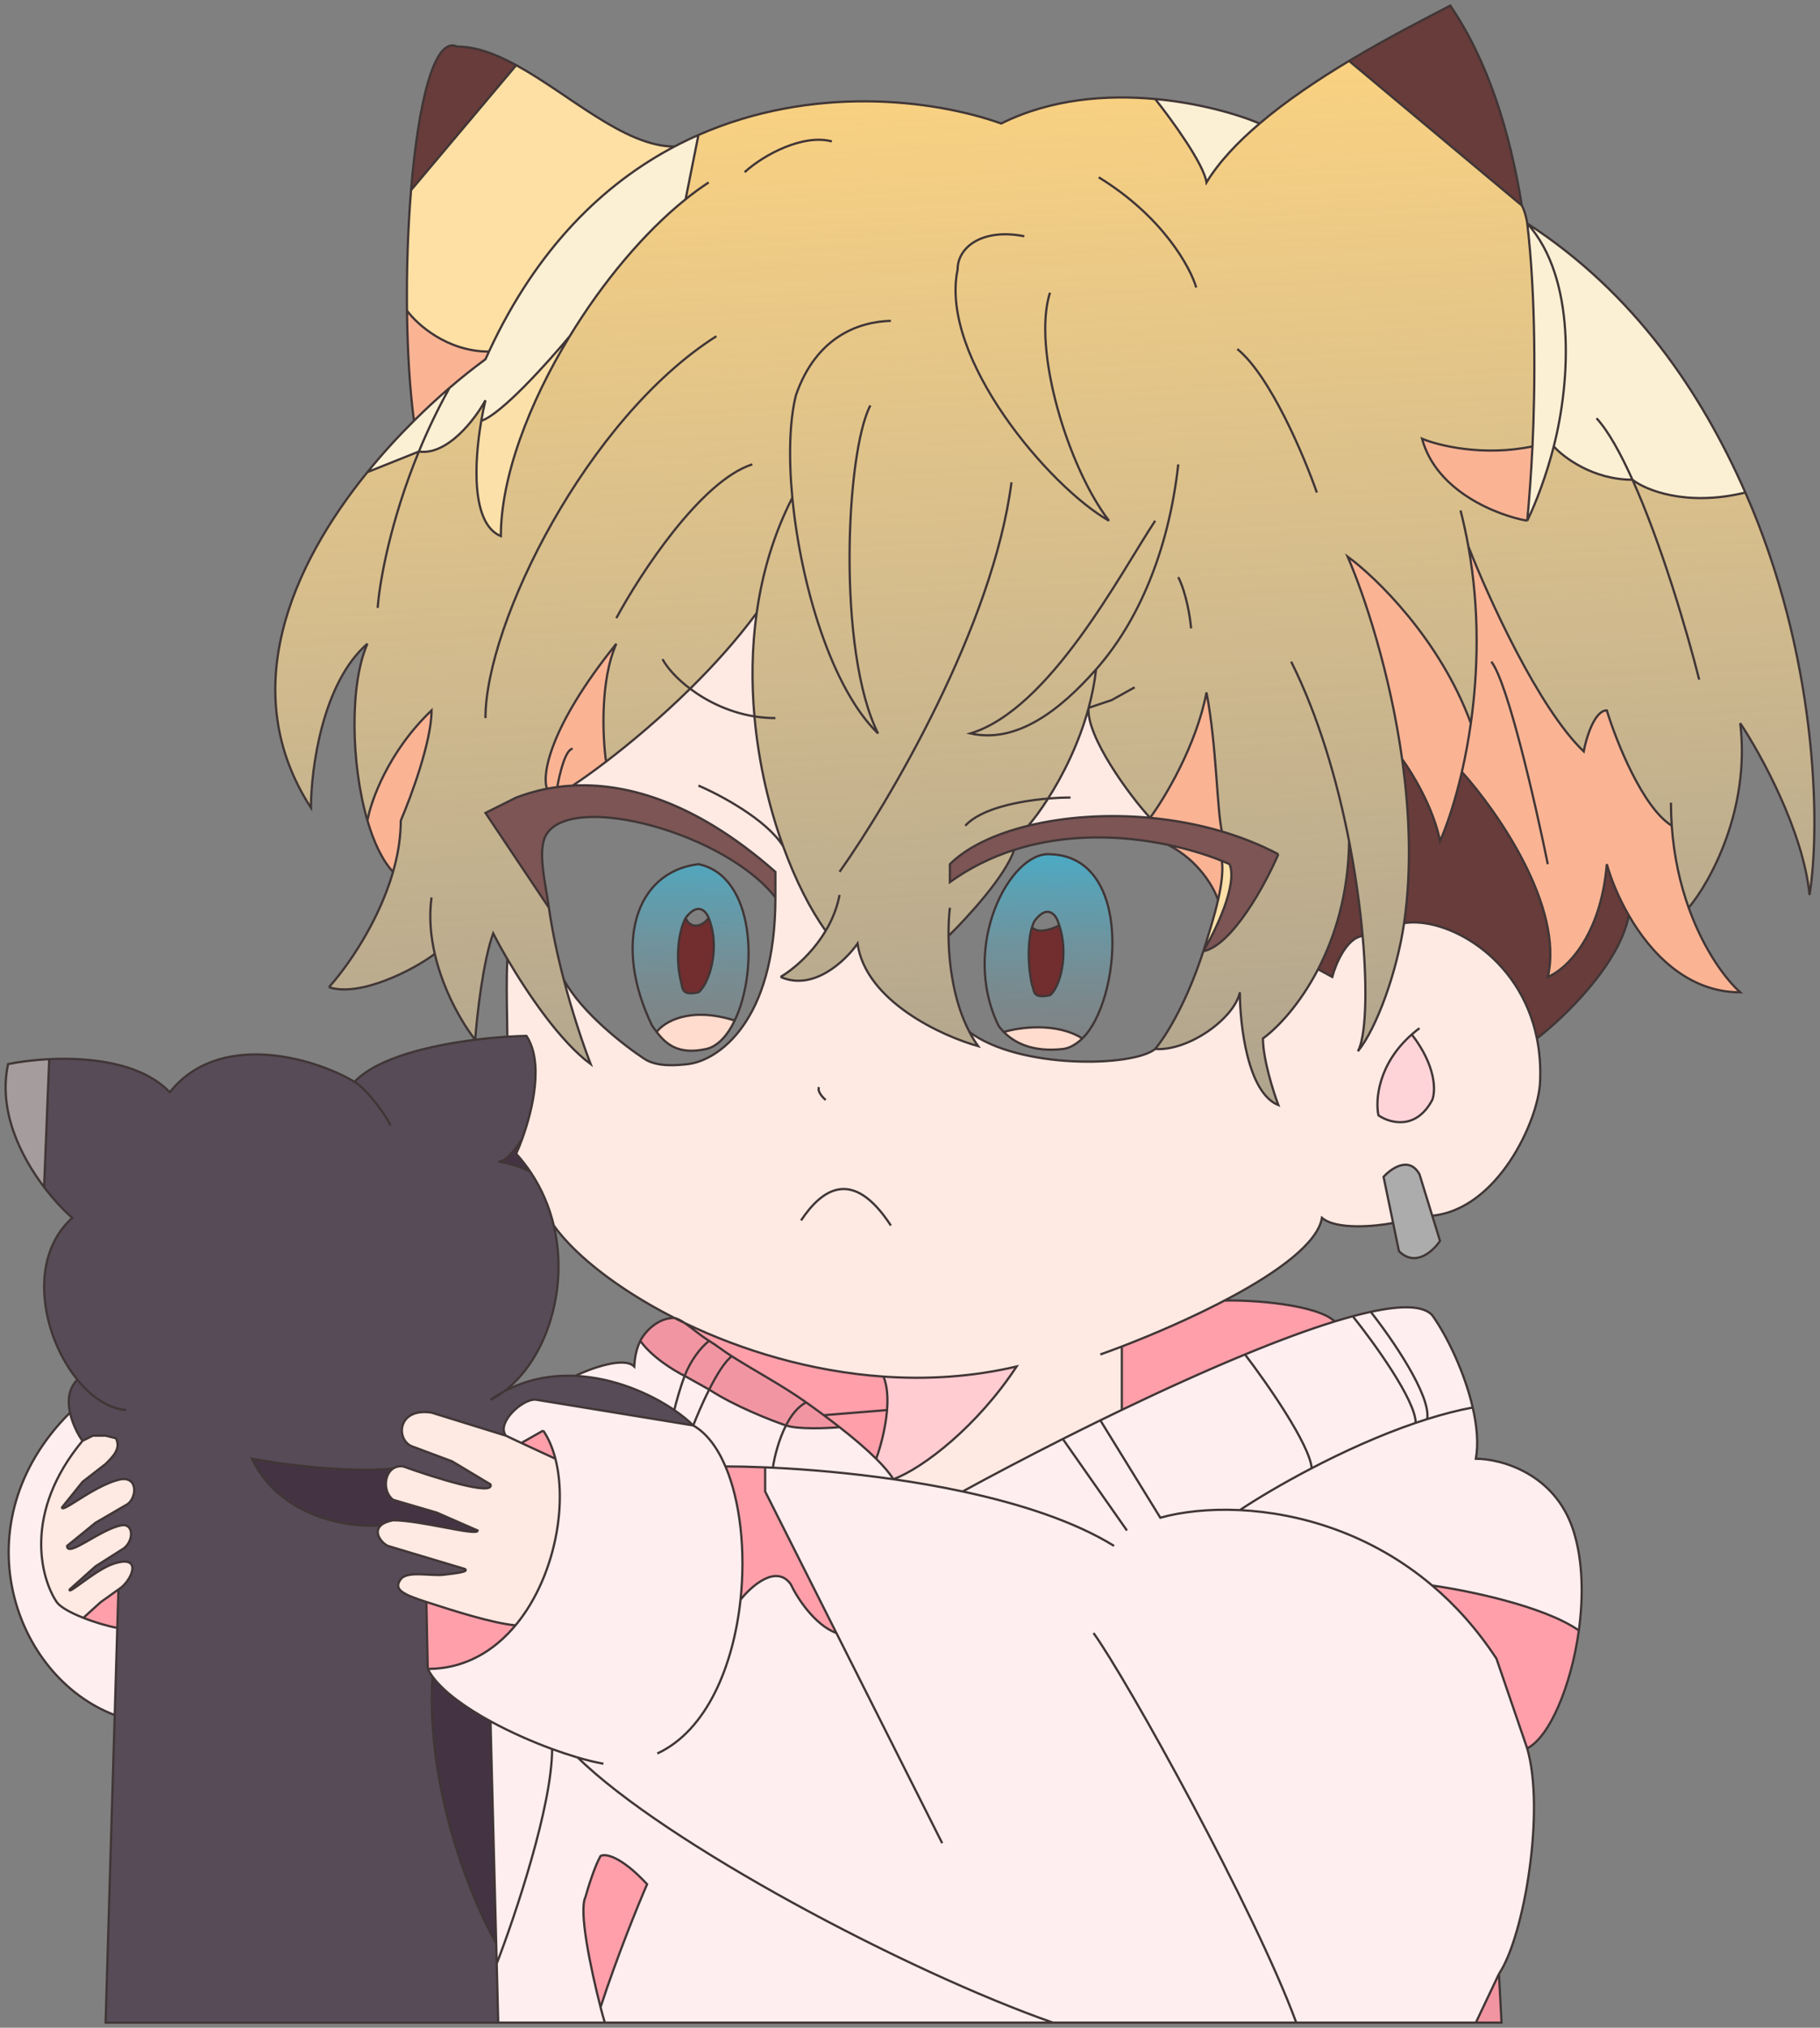<svg width="325" height="362" viewBox="0 0 325 362" fill="none" xmlns="http://www.w3.org/2000/svg">
<rect x="0" y="0" width="325" height="362" fill="#808080" stroke="none"/>
<path d="M85.3 273.237L77.981 270.034L70.179 267.747C68.413 266.336 68.553 263.293 70.179 262.183C61.758 262.973 49.877 261.341 44.989 260.426C50.121 271.041 62.477 272.779 68.013 272.322C68.434 271.941 69.125 271.617 70.179 271.407C72.61 271.407 76.213 272.088 79.292 272.67C82.598 273.295 85.3 273.806 85.3 273.237Z" fill="#443343"/>
<path d="M87.591 307.293C83.118 304.847 79.253 302.069 77.234 299.317C75.999 319.449 84.299 339.428 88.604 346.901L87.591 307.293Z" fill="#443343"/>
<path fill-rule="evenodd" clip-rule="evenodd" d="M30.314 194.997C39.02 184.016 55.885 188.709 63.306 193.133C67.378 188.831 76.842 186.623 84.854 185.623C86.901 185.368 88.852 185.192 90.595 185.08C91.856 184.999 93.007 184.951 94.007 184.932C97.075 189.528 95.22 197.866 93.28 203.233C92.404 204.683 90.361 207.489 89.061 207.363C90.175 207.533 92.728 208.111 94.692 209.181C96.731 212.193 98.1 215.457 98.89 218.79C101.652 230.441 97.349 242.93 89.966 248.433C89.165 248.866 88.373 249.354 87.591 249.902C88.413 249.492 89.206 249 89.966 248.433C94.117 246.19 98.496 245.44 102.713 245.632C109.625 245.946 116.098 248.791 120.406 251.733C121.77 252.664 122.916 253.604 123.791 254.478L95.839 249.902C93.548 249.445 88.508 254.02 90.341 256.308L77.052 252.19C71.095 251.275 70.637 256.766 73.386 258.138L80.73 260.883L87.591 265.001C88.325 267.197 77.51 263.781 72.012 261.798C71.277 261.694 70.662 261.853 70.179 262.183C61.758 262.973 49.877 261.341 44.989 260.426C50.121 271.041 62.477 272.779 68.013 272.322C66.603 273.596 68.204 275.513 69.263 275.982L83.009 280.1C83.744 280.589 81.859 280.817 79.246 281.133C76.971 281.408 72.738 280.37 71.566 281.93C70.191 283.76 71.875 284.612 76.136 285.99L76.383 297.944C76.612 298.4 76.897 298.858 77.234 299.317C75.999 319.449 84.299 339.428 88.604 346.901L88.697 350.561L88.966 361.085H18.858L20.485 306.18L20.946 290.624L21.149 283.76C23.453 282.388 25.744 277.355 20.233 279.185C17.015 280.254 12.077 284.859 12.443 283.76L17.038 279.643L22.078 276.44C23.923 275.067 23.911 271.864 21.608 272.322C17.827 273.073 11.985 278.178 11.985 275.982L17.038 271.864L22.536 268.662C24.369 267.747 24.828 263.629 21.608 264.086C18.985 264.61 15.912 266.543 13.764 267.894C12.158 268.904 11.069 269.589 11.069 269.119L14.747 264.544L18.871 261.341C20.245 259.968 21.62 258.596 20.703 256.766L18.871 256.308H16.579L14.734 257.223C14.035 256.292 12.957 254.325 12.5 252.19C12.058 250.127 12.196 247.909 13.818 246.32C7.561 238.639 4.785 224.737 12.901 217.417C11.459 216.156 9.646 214.269 7.873 211.932L8.79 189.086C16.087 188.732 25.316 189.744 30.314 194.997Z" fill="#574B57"/>
<path d="M94.692 209.181C93.944 208.077 93.106 207.006 92.174 205.978C92.522 205.209 92.902 204.277 93.28 203.233C92.404 204.683 90.361 207.489 89.061 207.363C90.175 207.533 92.728 208.111 94.692 209.181Z" fill="#443343"/>
<path d="M8.79 189.086C5.917 189.226 3.344 189.577 1.446 189.965C-0.363 198.22 3.641 206.354 7.873 211.932L8.79 189.086Z" fill="#A49C9D"/>
<path d="M280.96 273.237C277.661 262.988 267.978 260.426 263.548 260.426C264.027 257.74 263.738 254.546 262.985 251.275C260.335 251.77 257.602 252.482 254.854 253.347C254.17 253.562 253.485 253.787 252.799 254.02C246.297 256.235 239.807 259.215 234.234 262.117C228.811 264.941 224.256 267.692 221.404 269.593C231.98 270.105 244.732 273.721 255.758 283.06C261.872 283.904 275.667 286.689 281.937 291.081C282.779 284.935 282.65 278.484 280.96 273.237Z" fill="#FFEEF0"/>
<path d="M222.321 241.808C226.139 246.794 233.868 257.836 234.234 262.117C239.807 259.215 246.297 256.235 252.799 254.02C252.799 249.994 245.31 239.65 241.566 234.982C240.535 235.259 239.464 235.57 238.358 235.91C233.556 237.387 228.09 239.429 222.321 241.808Z" fill="#FFEEF0"/>
<path d="M196.488 253.563L207.199 270.949C210.976 269.902 215.895 269.326 221.404 269.593C224.256 267.692 228.811 264.941 234.234 262.117C233.868 257.836 226.139 246.794 222.321 241.808C215.221 244.736 207.664 248.175 200.326 251.701C199.039 252.32 197.758 252.941 196.488 253.563Z" fill="#FFEEF0"/>
<path d="M262.985 251.275C261.557 245.073 258.458 238.598 255.758 234.804C254.163 233.043 250.215 233.021 244.773 234.198C248.435 238.823 255.578 249.127 254.854 253.347C257.602 252.482 260.335 251.77 262.985 251.275Z" fill="#FFEEF0"/>
<path d="M241.566 234.982C245.31 239.65 252.799 249.994 252.799 254.02C253.485 253.787 254.17 253.562 254.854 253.347C255.578 249.127 248.435 238.823 244.773 234.198C243.755 234.419 242.684 234.681 241.566 234.982Z" fill="#FFEEF0"/>
<path d="M222.321 241.808C228.09 239.429 233.556 237.387 238.358 235.91C235.059 232.829 223.39 232.036 218.655 232.188C212.497 235.414 205.761 238.3 200.326 240.387V251.701C207.664 248.175 215.221 244.736 222.321 241.808Z" fill="#FF9FAA"/>
<path d="M104.546 338.665C103.315 341.122 105.439 351.264 107.238 358.34C110.226 349.189 114.028 339.885 115.555 336.378C110.79 331.253 108.024 330.887 107.238 331.345C106.194 333.175 105.008 336.988 104.546 338.665Z" fill="#FF9FAA"/>
<path d="M136.633 261.959C133.98 261.848 131.59 261.798 129.549 261.798C132.201 268.018 133.165 276.891 132.235 285.591C134.159 283.15 138.649 279.185 141.215 282.845C142.285 285.133 145.41 290.075 149.359 291.539L136.633 266.266V261.959Z" fill="#FF9FAA"/>
<path d="M143.965 250.366C139.75 247.368 134.933 244.822 130.676 242.124C129.402 243.09 127.94 245.497 126.64 248.072C131.116 251.001 137.648 253.563 140.354 254.478C141.272 252.677 142.465 251.113 143.965 250.366Z" fill="#F295A2"/>
<path d="M123.791 254.478C126.183 255.843 128.113 258.432 129.549 261.798C131.59 261.798 133.98 261.848 136.633 261.959C136.872 261.969 137.114 261.98 137.357 261.991C137.573 262.001 137.789 262.011 138.008 262.022C138.279 260.175 139.029 257.079 140.354 254.478C137.648 253.563 131.116 251.001 126.64 248.072C125.476 250.379 124.442 252.82 123.791 254.478Z" fill="#FFEEF0"/>
<path d="M138.008 262.022C144.233 262.324 151.741 262.958 159.532 264.078C158.859 262.992 157.805 261.76 156.461 260.426C154.709 258.688 152.464 256.776 149.922 254.79C147.631 254.991 142.51 255.21 140.354 254.478C139.029 257.079 138.279 260.175 138.008 262.022Z" fill="#FFEEF0"/>
<path d="M126.64 239.379C124.936 238.332 123.552 237.066 122.278 236.201C121.635 235.765 121.021 235.43 120.406 235.277C117.53 235.277 115.219 237.637 114.34 239.379C116.412 242.307 120.485 244.768 122.262 245.632C123.241 243.051 125.07 240.554 126.64 239.379Z" fill="#F295A2"/>
<path d="M113.252 243.954C111.419 242.124 105.462 244.31 102.713 245.632C109.625 245.946 116.098 248.791 120.406 251.733C120.79 250.174 121.412 247.871 122.262 245.632C120.485 244.768 116.412 242.307 114.34 239.379C113.539 240.968 113.325 242.791 113.252 243.954Z" fill="#FFEEF0"/>
<path d="M130.676 242.124C129.166 241.167 128.05 240.245 126.64 239.379C125.07 240.554 123.241 243.051 122.262 245.632L126.64 248.072C127.94 245.497 129.402 243.09 130.676 242.124Z" fill="#F295A2"/>
<path d="M120.406 251.733C121.77 252.664 122.916 253.604 123.791 254.478C124.442 252.82 125.476 250.379 126.64 248.072L122.262 245.632C121.412 247.871 120.79 250.174 120.406 251.733Z" fill="#FFEEF0"/>
<path d="M147.106 252.648C146.087 251.891 145.037 251.129 143.965 250.366C142.465 251.113 141.272 252.677 140.354 254.478C142.51 255.21 147.631 254.991 149.922 254.79C149.018 254.084 148.076 253.368 147.106 252.648Z" fill="#F295A2"/>
<path d="M156.461 260.426C157.167 258.509 158.133 255.072 158.401 251.733L147.106 252.648C148.076 253.368 149.018 254.084 149.922 254.79C152.464 256.776 154.709 258.688 156.461 260.426Z" fill="#FF9FAA"/>
<path d="M76.383 297.944C82.928 297.944 88.18 294.81 92.051 290.166C87.857 289.761 81.107 287.598 76.136 285.99L76.383 297.944Z" fill="#FF9FAA"/>
<path d="M98.589 312.245C94.946 310.91 91.084 309.203 87.591 307.293L88.604 346.901L88.697 350.561C91.994 342.021 98.589 322.4 98.589 312.245Z" fill="#FFEEF0"/>
<path d="M188 361.085C161.881 351.934 118.75 329.057 103.171 313.761C103.104 313.742 103.037 313.722 102.969 313.702C102.95 313.696 102.93 313.69 102.911 313.684C101.534 313.275 100.08 312.791 98.589 312.245C98.589 322.4 91.994 342.021 88.697 350.561L88.966 361.085H108C107.705 360.029 107.583 359.698 107.238 358.34C105.439 351.264 103.315 341.122 104.546 338.665C105.008 336.988 106.194 333.175 107.238 331.345C108.024 330.887 110.79 331.253 115.555 336.378C114.028 339.885 110.226 349.189 107.238 358.34C107.583 359.698 107.705 360.029 108 361.085H188Z" fill="#FFEEF0"/>
<path d="M267.672 352.392L263.548 361.085H268.13L267.672 352.392Z" fill="#F295A2"/>
<path d="M130.676 242.124C134.933 244.822 139.75 247.368 143.965 250.366C145.037 251.129 146.087 251.891 147.106 252.648L158.401 251.733C158.576 249.548 158.454 247.406 157.765 245.757C144.721 244.846 132.405 241.066 122.278 236.201C123.552 237.066 124.936 238.332 126.64 239.379C128.05 240.245 129.166 241.167 130.676 242.124Z" fill="#FF9FAA"/>
<path d="M267.226 296.114L272.712 312.128C276.675 310.15 280.576 301.013 281.937 291.081C275.667 286.689 261.872 283.904 255.758 283.06C259.892 286.561 263.783 290.867 267.226 296.114Z" fill="#FF9FAA"/>
<path d="M252.105 184.674C246.072 189.984 245.578 196.41 246.148 199.115C248.134 200.488 252.836 201.861 255.758 196.37C256.373 194.845 256.504 190.371 252.105 184.674Z" fill="#F295A2"/>
<path d="M249.814 223.365C252.746 226.293 255.923 223.365 257.145 221.535L255.758 217.034L253.48 209.639C251.647 206.344 248.439 208.571 247.064 210.096L248.771 218.332L249.814 223.365Z" fill="#ACACAC"/>
<path d="M214.869 169.833C220.097 168.735 225.986 157.822 228.277 152.502C221.297 148.812 213.274 146.738 205.366 146.002C197.648 145.283 190.04 145.84 183.622 147.413C177.624 148.883 172.664 151.242 169.625 154.276V157.479C173.286 154.855 177.158 152.998 181.081 151.741C190.747 148.642 200.717 149.18 208.574 150.824C211.962 151.533 214.958 152.448 217.366 153.366C217.651 153.474 217.928 153.583 218.197 153.691C218.684 153.888 219.142 154.084 219.571 154.276C221.038 157.937 217.047 166.172 214.869 169.833Z" fill="#7C5554"/>
<path d="M138.466 160.224V155.649C123.345 142.327 110.782 139.796 102.267 140.247C101.297 140.298 100.38 140.388 99.517 140.505C98.876 140.593 98.265 140.695 97.684 140.807C95.308 141.268 93.454 141.901 92.186 142.38L86.687 145.125L98.019 162.055C97.333 157.223 95.852 151.451 97.684 148.786C102.725 141.456 129.558 148.786 138.466 160.224Z" fill="#7C5554"/>
<path d="M92.186 11.639C88.59 9.676 85.053 8.321 81.647 8.321C77.526 6.368 74.673 18.473 73.403 33.943L92.186 11.639Z" fill="#673C3A"/>
<path d="M271.756 36.688C269.652 23.661 265.769 10.964 258.978 1C254.835 3.164 248.036 6.598 240.907 10.877L271.756 36.688Z" fill="#673C3A"/>
<path d="M272.725 92.966C273.059 89.296 273.411 84.783 273.655 79.697C264.852 81.527 256.842 79.545 253.938 78.325C256.504 87.841 267.532 92.051 272.725 92.966Z" fill="#FAB494"/>
<path d="M276.391 174.408C279.445 173.188 285.83 167.453 286.93 154.276C287.631 156.776 288.935 160.095 290.863 163.427C294.818 170.262 301.393 177.153 310.757 177.153C308.282 174.956 304.32 169.791 301.548 162.055C300.059 157.896 298.913 152.995 298.527 147.413C293.281 144.119 288.61 132.314 286.93 126.824C284.73 126.824 283.264 131.704 282.806 134.144C274.741 126.458 265.713 106.54 262.207 97.541C264.263 108.995 263.942 119.957 262.652 129.112C262.211 132.237 261.657 135.152 261.047 137.805C267.383 144.82 279.323 161.963 276.391 174.408Z" fill="#FAB494"/>
<path d="M240.649 99.371C243.674 106.356 248.22 120.082 250.377 135.517C252.171 137.957 256.036 144.302 257.145 150.158C258.374 147.375 259.825 143.117 261.047 137.805C261.657 135.152 262.211 132.237 262.652 129.112C257.137 114.104 245.686 103.032 240.649 99.371Z" fill="#FAB494"/>
<path d="M218.197 148.438C217.28 144.32 217.28 133.229 215.447 123.621C213.614 133.138 207.963 142.507 205.366 146.002C209.671 146.402 214.01 147.2 218.197 148.438Z" fill="#FAB494"/>
<path d="M215.447 32.57C217.654 28.929 221.009 25.386 224.936 22.047C220.964 20.379 214.15 18.395 206.283 17.676C209.145 21.268 214.985 29.276 215.447 32.57Z" fill="#FCF0D4"/>
<path d="M73.921 75.122C76.06 72.997 78.198 71.03 80.272 69.247C82.513 67.32 84.679 65.608 86.687 64.141C86.894 63.679 87.103 63.221 87.313 62.768C79.847 62.768 74.444 57.888 72.675 55.447C72.757 62.551 73.163 69.4 73.921 75.122Z" fill="#FAB494"/>
<path d="M86.687 64.141C84.679 65.608 82.513 67.32 80.272 69.247C78.138 73.069 76.327 76.902 74.798 80.612C79.911 81.344 84.854 74.817 86.687 71.461C86.432 72.528 86.174 73.771 85.941 75.122C89.471 74.024 97.941 64.598 101.736 60.023C107.62 50.375 114.994 41.538 122.428 35.573L124.72 24.098C123.284 24.729 121.853 25.416 120.432 26.165C107.816 32.808 95.931 44.22 87.313 62.768C87.103 63.221 86.894 63.679 86.687 64.141Z" fill="#FCF0D4"/>
<path d="M80.272 69.247C78.198 71.03 76.06 72.997 73.921 75.122C71.102 77.921 68.283 80.996 65.609 84.29L74.798 80.612C76.327 76.902 78.138 73.069 80.272 69.247Z" fill="#FCF0D4"/>
<path d="M99.517 140.505C100.38 140.388 101.297 140.298 102.267 140.247C103.808 139.233 105.856 137.784 108.224 135.976C107.613 131.705 107.124 121.516 110.056 114.928C97.96 129.935 96.768 138.434 97.684 140.807C98.265 140.695 98.876 140.593 99.517 140.505Z" fill="#FAB494"/>
<path d="M70.186 155.649C70.286 155.301 70.382 154.951 70.472 154.599C71.157 151.949 71.566 149.22 71.566 146.498C73.399 142.228 77.065 132.314 77.065 126.824C69.367 134.145 66.223 142.991 65.614 146.498C66.749 150.366 68.285 153.626 70.186 155.649Z" fill="#FAB494"/>
<path fill-rule="evenodd" clip-rule="evenodd" d="M187.496 152.502C180.413 151.961 171.366 168.882 178.331 183.158C178.594 183.515 178.898 183.879 179.248 184.236C181.997 183.4 188.652 182.461 193.275 185.389C200.057 178.869 202.617 152.904 187.496 152.502ZM188.87 164.398C188.412 163.178 186.946 161.47 184.746 164.398C184.572 164.725 184.419 165.108 184.288 165.536C183.503 168.105 183.503 172.307 184.288 175.837C184.746 176.752 184.197 178.399 187.496 177.667C189.241 176.36 190.903 170.492 189.16 165.195C189.072 164.928 188.976 164.662 188.87 164.398Z" fill="url(#paint0_linear_1_295)"/>
<path fill-rule="evenodd" clip-rule="evenodd" d="M124.72 154.276C113.264 155.649 109.507 168.882 116.472 183.158C116.726 183.503 116.987 183.869 117.267 184.236C118.529 182.485 123.083 179.624 131.198 182.186C135.403 173.407 134.873 156.374 124.72 154.276ZM122.428 163.885C124.628 160.956 126.094 162.665 126.552 163.885C128.752 169.375 126.552 175.781 124.72 177.153C121.42 177.885 121.97 176.238 121.512 174.866C120.596 170.748 121.207 166.172 122.428 163.885Z" fill="url(#paint1_linear_1_295)"/>
<path d="M124.72 177.153C126.552 175.781 128.752 169.375 126.552 163.885C125.178 165.715 123.162 165.715 122.428 163.885C121.207 166.172 120.596 170.748 121.512 174.866C121.97 176.238 121.42 177.885 124.72 177.153Z" fill="#722D2F"/>
<path d="M184.288 175.837C184.746 176.752 184.197 178.399 187.496 177.667C189.241 176.36 190.903 170.492 189.16 165.195C187.995 165.826 185.388 166.777 184.288 165.536C183.503 168.105 183.503 172.307 184.288 175.837Z" fill="#722D2F"/>
<path d="M126.094 187.275C128.151 186.821 129.9 184.897 131.198 182.186C123.083 179.624 118.529 182.485 117.267 184.236C118.843 186.295 121.038 188.393 126.094 187.275Z" fill="#FFDCCD"/>
<path d="M189.787 187.275C190.959 187.145 192.151 186.47 193.275 185.389C188.652 182.461 181.997 183.4 179.248 184.236C181.137 186.161 184.375 187.876 189.787 187.275Z" fill="#FFDCCD"/>
<path fill-rule="evenodd" clip-rule="evenodd" d="M246.148 199.115C245.578 196.41 246.072 189.984 252.105 184.674C256.504 190.371 256.373 194.845 255.758 196.37C252.836 201.861 248.134 200.488 246.148 199.115Z" fill="#FFD4D9"/>
<path d="M194.401 126.366C192.65 132.829 189.738 138.514 187.155 142.564C185.821 144.655 184.575 146.311 183.622 147.413C190.04 145.84 197.648 145.283 205.366 146.002C201.711 142.049 193.911 131.399 194.401 126.366Z" fill="#FEEAE3"/>
<path d="M217.366 153.366C214.958 152.448 211.962 151.533 208.574 150.824C214.073 153.586 216.821 158.547 217.508 160.682C218.118 158.005 218.441 155.564 218.197 153.691C217.928 153.583 217.651 153.474 217.366 153.366Z" fill="#FAB494"/>
<path d="M250.377 135.517C251.705 145.022 252.127 155.174 250.73 164.8C258.096 163.618 271.464 170.578 274.45 185.389C279.221 181.729 289.183 172.212 290.863 163.427C288.935 160.095 287.631 156.776 286.93 154.276C285.83 167.453 279.445 173.188 276.391 174.408C279.323 161.963 267.383 144.82 261.047 137.805C259.825 143.117 258.374 147.375 257.145 150.158C256.036 144.302 252.171 137.957 250.377 135.517Z" fill="#673C3A"/>
<path d="M243.327 167.087C242.867 161.908 242.075 156.13 240.907 150.158C240.807 159.513 238.4 167.186 235.369 173.035L237.9 174.408C238.511 172.12 240.452 167.453 243.327 167.087Z" fill="#673C3A"/>
<path d="M156.461 260.426C157.805 261.76 158.859 262.992 159.532 264.078C164.882 262.098 174.574 254.569 181.539 243.954C173.561 245.824 165.534 246.299 157.765 245.757C158.454 247.406 158.576 249.548 158.401 251.733C158.133 255.072 157.167 258.509 156.461 260.426Z" fill="#FFCCD2"/>
<path fill-rule="evenodd" clip-rule="evenodd" d="M123.791 254.478L95.839 249.902C93.548 249.445 88.508 254.02 90.341 256.308L93.102 257.608L97.003 255.393C101.872 262.542 100.655 277.376 94.023 287.497C93.412 288.43 92.754 289.323 92.051 290.166C88.18 294.81 82.928 297.944 76.383 297.944C76.612 298.4 76.897 298.858 77.234 299.317C79.253 302.069 83.118 304.847 87.591 307.293C91.084 309.203 94.946 310.91 98.589 312.245C100.08 312.791 101.534 313.275 102.911 313.684L102.969 313.702C103.037 313.722 103.104 313.742 103.171 313.761C118.75 329.057 161.881 351.934 188 361.085H231.473H263.548L267.672 352.392C272.254 345.529 275.92 323.109 272.712 312.128L267.226 296.114C263.783 290.867 259.892 286.561 255.758 283.06C244.732 273.721 231.98 270.105 221.404 269.593C215.895 269.326 210.976 269.902 207.199 270.949L196.488 253.563C194.214 254.676 191.974 255.79 189.787 256.892C183.126 260.251 176.968 263.499 171.904 266.266C167.799 265.388 163.626 264.666 159.532 264.078C151.741 262.958 144.233 262.324 138.008 262.022C137.789 262.011 137.573 262.001 137.357 261.991C137.114 261.98 136.872 261.969 136.633 261.959V266.266L149.359 291.539C145.41 290.075 142.285 285.133 141.215 282.845C138.649 279.185 134.159 283.15 132.235 285.591C133.165 276.891 132.201 268.018 129.549 261.798C128.113 258.432 126.183 255.843 123.791 254.478Z" fill="#FFEEF0"/>
<path d="M18.871 261.341C20.245 259.968 21.62 258.596 20.703 256.766L18.871 256.308H16.579L14.734 257.223C4.104 270.034 7.25 281.778 10.152 286.048C10.839 286.963 12.698 287.955 14.805 288.793C14.833 288.805 14.861 288.816 14.889 288.827L17.954 286.048L21.149 283.76C23.453 282.388 25.744 277.355 20.233 279.185C17.015 280.254 12.077 284.859 12.443 283.76L17.038 279.643L22.078 276.44C23.923 275.067 23.911 271.864 21.608 272.322C17.827 273.073 11.985 278.178 11.985 275.982L17.038 271.864L22.536 268.662C24.369 267.747 24.828 263.629 21.608 264.086C18.985 264.61 15.912 266.543 13.764 267.894C12.158 268.904 11.069 269.589 11.069 269.119L14.747 264.544L18.871 261.341Z" fill="#FFE9E3"/>
<path d="M10.152 286.048C7.25 281.778 4.104 270.034 14.734 257.223C14.035 256.292 12.957 254.325 12.5 252.19C-7.26 271.864 2.362 299.317 20.485 306.18L20.946 290.624C19.288 290.323 16.974 289.651 14.889 288.827C14.861 288.816 14.833 288.805 14.805 288.793C12.698 287.955 10.839 286.963 10.152 286.048Z" fill="#FFEEF0"/>
<path d="M21.149 283.76L17.954 286.048L14.889 288.827C16.974 289.651 19.288 290.323 20.946 290.624L21.149 283.76Z" fill="#FF9FAA"/>
<path fill-rule="evenodd" clip-rule="evenodd" d="M77.052 252.19L90.341 256.308L93.102 257.608L99.179 260.426C101.181 268.211 99.347 279.373 94.023 287.497C93.412 288.43 92.754 289.323 92.051 290.166C87.857 289.761 81.107 287.598 76.136 285.99C71.875 284.612 70.191 283.76 71.566 281.93C72.738 280.37 76.971 281.408 79.246 281.133C81.859 280.817 83.744 280.589 83.009 280.1L69.263 275.982C68.204 275.513 66.603 273.596 68.013 272.322C68.434 271.941 69.125 271.617 70.179 271.407C72.61 271.407 76.213 272.088 79.292 272.67C82.598 273.295 85.3 273.806 85.3 273.237L77.981 270.034L70.179 267.747C68.413 266.336 68.553 263.293 70.179 262.183C70.662 261.853 71.277 261.694 72.012 261.798C77.51 263.781 88.325 267.197 87.591 265.001L80.73 260.883L73.386 258.138C70.637 256.766 71.095 251.275 77.052 252.19Z" fill="#FFE9E3"/>
<path d="M93.102 257.608L99.179 260.426C98.687 258.513 97.964 256.803 97.003 255.393L93.102 257.608Z" fill="#FF9FAA"/>
<path d="M272.725 39.891C274.276 52.954 274.161 69.157 273.655 79.697C273.411 84.783 273.059 89.296 272.725 92.966C274.318 89.644 276.105 84.975 277.456 79.697C280.508 67.772 281.406 49.533 272.725 39.891Z" fill="#FCF0D4"/>
<path d="M123.239 122.954C126.186 125.171 130.151 127.161 134.723 127.896C134.189 121.901 134.245 115.663 135.119 109.437C131.571 114.252 127.426 118.832 123.239 122.954Z" fill="#FEEAE3"/>
<path d="M242.482 187.677C245.843 183.559 249.468 173.493 250.73 164.8C252.127 155.174 251.705 145.022 250.377 135.517C248.22 120.082 243.674 106.356 240.649 99.371C245.686 103.032 257.137 114.104 262.652 129.112C263.942 119.957 264.263 108.995 262.207 97.541C265.713 106.54 274.741 126.458 282.806 134.144C283.264 131.704 284.73 126.824 286.93 126.824C288.61 132.314 293.281 144.119 298.527 147.413C298.913 152.995 300.059 157.896 301.548 162.055C305.382 157.479 312.59 144.485 310.757 129.112C314.423 134.602 322.029 148.42 323.129 159.767C325.204 146.862 324.365 116.738 311.674 87.933C301.096 90.495 293.835 87.475 291.512 85.645C284.511 85.645 279.239 81.68 277.456 79.697C276.105 84.975 274.318 89.644 272.725 92.966C267.532 92.051 256.504 87.841 253.938 78.325C256.842 79.545 264.852 81.527 273.655 79.697C274.161 69.157 274.276 52.954 272.725 39.891C272.642 39.19 272.267 37.603 271.756 36.688L240.907 10.877C235.426 14.166 229.75 17.953 224.936 22.047C221.009 25.386 217.654 28.929 215.447 32.57C214.985 29.276 209.145 21.268 206.283 17.676C197.601 16.882 187.636 17.63 178.79 22.047C166.488 17.685 145.039 15.173 124.72 24.098L122.428 35.573C114.994 41.538 107.62 50.375 101.736 60.023C94.442 71.981 89.437 85.185 89.437 95.711C84.152 93.538 84.645 82.657 85.941 75.122C86.174 73.771 86.432 72.528 86.687 71.461C84.854 74.817 79.911 81.344 74.798 80.612L65.609 84.29C51.98 101.078 42.135 123.552 55.528 144.21C55.528 137.347 57.544 121.882 65.609 114.928C62.426 122.079 62.644 136.371 65.614 146.498C66.223 142.991 69.367 134.145 77.065 126.824C77.065 132.314 73.399 142.228 71.566 146.498C71.566 149.22 71.157 151.949 70.472 154.599C70.382 154.951 70.286 155.301 70.186 155.649C67.59 164.689 61.953 172.682 58.736 176.238C64.234 178.068 73.822 173.188 77.64 170.29C79.199 177.062 82.68 182.882 84.854 185.623C85.16 181.427 86.229 171.754 88.062 166.63C88.7 167.871 89.563 169.447 90.595 171.205C94.255 177.441 100.041 185.967 105.474 189.965C104.106 186.423 102.255 180.939 100.667 174.866C99.584 170.726 98.623 166.313 98.019 162.055L86.687 145.125L92.186 142.38C93.454 141.901 95.308 141.268 97.684 140.807C96.768 138.434 97.96 129.935 110.056 114.928C107.124 121.516 107.613 131.705 108.224 135.976C112.542 132.678 117.925 128.185 123.239 122.954C127.426 118.832 131.571 114.252 135.119 109.437C134.245 115.663 134.189 121.901 134.723 127.896C135.474 136.339 137.394 144.301 139.845 151.074C142.096 157.293 144.795 162.509 147.447 166.172C144.951 170.373 141.387 173.249 139.383 174.408C145.248 177.015 150.991 171.529 153.129 168.46C154.596 178.709 168.098 184.932 174.666 186.762C174.094 185.962 173.579 185.116 173.118 184.236C170.277 178.818 169.433 172.116 169.383 167.087C172.671 163.885 179.614 156.331 181.081 151.741C177.158 152.998 173.286 154.855 169.625 157.479V154.276C172.664 151.242 177.624 148.883 183.622 147.413C184.575 146.311 185.821 144.655 187.155 142.564C189.738 138.514 192.65 132.829 194.401 126.366C193.911 131.399 201.711 142.049 205.366 146.002C207.963 142.507 213.614 133.138 215.447 123.621C217.28 133.229 217.28 144.32 218.197 148.438C221.7 149.475 225.097 150.821 228.277 152.502C225.986 157.822 220.097 168.735 214.869 169.833C212.714 176.56 209.472 183.326 206.283 187.275C212.24 187.677 220.397 181.847 221.404 177.153C221.404 182.949 222.779 195.089 228.277 197.285C227.361 194.845 225.528 189.049 225.528 185.389C228.138 183.494 232.113 179.317 235.369 173.035C238.4 167.186 240.807 159.513 240.907 150.158C242.075 156.13 242.867 161.908 243.327 167.087C244.238 177.347 243.845 185.258 242.482 187.677Z" fill="url(#paint2_linear_1_295)"/>
<path d="M120.432 26.165C111.498 26.165 101.64 16.8 92.186 11.639L73.403 33.943C72.844 40.762 72.592 48.236 72.675 55.447C74.444 57.888 79.847 62.768 87.313 62.768C95.931 44.22 107.816 32.808 120.432 26.165Z" fill="#FEE0A4"/>
<path d="M85.941 75.122C84.645 82.657 84.152 93.538 89.437 95.711C89.437 85.185 94.442 71.981 101.736 60.023C97.941 64.598 89.471 74.024 85.941 75.122Z" fill="#FBE0A9"/>
<path d="M311.674 87.933C303.815 70.099 291.884 52.313 272.725 39.891C281.406 49.533 280.508 67.772 277.456 79.697C279.239 81.68 284.511 85.645 291.512 85.645C293.835 87.475 301.096 90.495 311.674 87.933Z" fill="#FCF0D4"/>
<path d="M214.869 169.833C217.047 166.172 221.038 157.937 219.571 154.276C219.142 154.084 218.684 153.888 218.197 153.691C218.441 155.564 218.118 158.005 217.508 160.682C216.845 163.596 215.844 166.79 214.869 169.833Z" fill="#FBE0A9"/>
<path fill-rule="evenodd" clip-rule="evenodd" d="M159.532 264.078C163.626 264.666 167.799 265.388 171.904 266.266C176.968 263.499 183.126 260.251 189.787 256.892C191.974 255.79 194.214 254.676 196.488 253.563C197.758 252.941 199.039 252.32 200.326 251.701V240.387C205.761 238.3 212.497 235.414 218.655 232.188C219.093 231.958 219.528 231.727 219.96 231.494C228.315 226.987 235.319 221.897 236.067 217.417C238.633 219.613 245.606 218.942 248.771 218.332L247.064 210.096C248.439 208.571 251.647 206.344 253.48 209.639L255.758 217.034C267.499 215.876 274.703 200.03 275.016 193.167C275.143 190.371 274.932 187.778 274.45 185.389C271.464 170.578 258.096 163.618 250.73 164.8C249.468 173.493 245.843 183.559 242.482 187.677C243.845 185.258 244.238 177.347 243.327 167.087C240.452 167.453 238.511 172.12 237.9 174.408L235.369 173.035C232.113 179.317 228.138 183.494 225.528 185.389C225.528 189.049 227.361 194.845 228.277 197.285C222.779 195.089 221.404 182.949 221.404 177.153C220.397 181.847 212.24 187.677 206.283 187.275C202.25 190.525 181.997 190.88 173.118 184.236C173.579 185.116 174.094 185.962 174.666 186.762C168.098 184.932 154.596 178.709 153.129 168.46C150.991 171.529 145.248 177.015 139.383 174.408C141.387 173.249 144.951 170.373 147.447 166.172C144.795 162.509 142.096 157.293 139.845 151.074C137.394 144.301 135.474 136.339 134.723 127.896C130.151 127.161 126.186 125.171 123.239 122.954C117.925 128.185 112.542 132.678 108.224 135.976C105.856 137.784 103.808 139.233 102.267 140.247C110.782 139.796 123.345 142.327 138.466 155.649V160.224C138.466 182.552 128.08 189.354 122.887 189.965C120.954 190.192 117.388 190.541 115.097 189.049C111.584 186.762 103.78 180.722 100.667 174.866C102.255 180.939 104.106 186.423 105.474 189.965C100.041 185.967 94.255 177.441 90.595 171.205C90.422 174.805 90.496 178.873 90.553 181.956C90.575 183.184 90.595 184.256 90.595 185.08C91.856 184.999 93.007 184.951 94.007 184.932C97.075 189.528 95.22 197.866 93.28 203.233C92.902 204.277 92.522 205.209 92.174 205.978C93.106 207.006 93.944 208.077 94.692 209.181C96.731 212.193 98.1 215.457 98.89 218.79C102.628 224.03 110.323 230.164 120.406 235.277C121.021 235.43 121.635 235.765 122.278 236.201C132.405 241.066 144.721 244.846 157.765 245.757C165.534 246.299 173.561 245.824 181.539 243.954C174.574 254.569 164.882 262.098 159.532 264.078ZM246.148 199.115C245.578 196.41 246.072 189.984 252.105 184.674C256.504 190.371 256.373 194.845 255.758 196.37C252.836 201.861 248.134 200.488 246.148 199.115Z" fill="#FEEAE3"/>
<path d="M69.721 200.946C69.263 199.573 65.597 194.498 63.306 193.133M63.306 193.133C55.885 188.709 39.02 184.016 30.314 194.997C25.316 189.744 16.087 188.732 8.79 189.086M63.306 193.133C67.378 188.831 76.842 186.623 84.854 185.623M123.791 254.478L95.839 249.902C93.548 249.445 88.508 254.02 90.341 256.308M123.791 254.478C126.183 255.843 128.113 258.432 129.549 261.798M123.791 254.478C122.916 253.604 121.77 252.664 120.406 251.733M123.791 254.478C124.442 252.82 125.476 250.379 126.64 248.072M90.341 256.308L77.052 252.19C71.095 251.275 70.637 256.766 73.386 258.138L80.73 260.883L87.591 265.001C88.325 267.197 77.51 263.781 72.012 261.798C71.277 261.694 70.662 261.853 70.179 262.183M90.341 256.308L93.102 257.608M22.524 251.733C19.381 251.471 16.321 249.394 13.818 246.32M13.818 246.32C7.561 238.639 4.785 224.737 12.901 217.417C11.459 216.156 9.646 214.269 7.873 211.932M13.818 246.32C12.196 247.909 12.058 250.127 12.5 252.19M14.734 257.223C4.104 270.034 7.25 281.778 10.152 286.048C10.839 286.963 12.698 287.955 14.805 288.793M14.734 257.223C14.035 256.292 12.957 254.325 12.5 252.19M14.734 257.223L16.579 256.308H18.871L20.703 256.766C21.62 258.596 20.245 259.968 18.871 261.341L14.747 264.544L11.069 269.119C11.069 269.589 12.158 268.904 13.764 267.894C15.912 266.543 18.985 264.61 21.608 264.086C24.828 263.629 24.369 267.747 22.536 268.662L17.038 271.864L11.985 275.982C11.985 278.178 17.827 273.073 21.608 272.322C23.911 271.864 23.923 275.067 22.078 276.44L17.038 279.643L12.443 283.76C12.077 284.859 17.015 280.254 20.233 279.185C25.744 277.355 23.453 282.388 21.149 283.76M21.149 283.76L20.485 306.18M21.149 283.76L20.946 290.624M21.149 283.76L17.954 286.048L14.889 288.827M14.889 288.827C16.974 289.651 19.288 290.323 20.946 290.624M14.889 288.827C14.861 288.816 14.833 288.805 14.805 288.793M20.946 290.624L20.485 306.18M20.946 290.624C19.266 290.319 16.911 289.632 14.805 288.793M12.5 252.19C-7.26 271.864 2.362 299.317 20.485 306.18M20.485 306.18L18.858 361.085H88.966M117.376 313.043C126.188 308.965 130.968 297.437 132.235 285.591M99.179 260.426L93.102 257.608M99.179 260.426C101.181 268.211 99.347 279.373 94.023 287.497M99.179 260.426C98.687 258.513 97.964 256.803 97.003 255.393M97.003 255.393L93.102 257.608M97.003 255.393C101.872 262.542 100.655 277.376 94.023 287.497M76.383 297.944L76.136 285.99M76.383 297.944C76.612 298.4 76.897 298.858 77.234 299.317M76.383 297.944C82.928 297.944 88.18 294.81 92.051 290.166M76.383 297.944C84.116 297.944 90.044 293.569 94.023 287.497M107.753 314.873C106.339 314.619 104.717 314.22 102.969 313.702M92.051 290.166C87.857 289.761 81.107 287.598 76.136 285.99M92.051 290.166C92.754 289.323 93.412 288.43 94.023 287.497M76.136 285.99C71.875 284.612 70.191 283.76 71.566 281.93C72.738 280.37 76.971 281.408 79.246 281.133C81.859 280.817 83.744 280.589 83.009 280.1L69.263 275.982C68.204 275.513 66.603 273.596 68.013 272.322M87.591 307.293C91.084 309.203 94.946 310.91 98.589 312.245M87.591 307.293C83.118 304.847 79.253 302.069 77.234 299.317M87.591 307.293L88.604 346.901M88.966 361.085L88.697 350.561M88.966 361.085H108M198.939 275.982C191.805 271.566 182.06 268.439 171.904 266.266M129.549 261.798C131.59 261.798 133.98 261.848 136.633 261.959M129.549 261.798C132.201 268.018 133.165 276.891 132.235 285.591M195.273 291.539C201.23 299.774 224.141 341.106 231.473 361.085M231.473 361.085H188M231.473 361.085H263.548M188 361.085C161.881 351.934 118.75 329.057 103.171 313.761C103.104 313.742 103.037 313.722 102.969 313.702M188 361.085H108M98.589 312.245C98.589 322.4 91.994 342.021 88.697 350.561M98.589 312.245C100.08 312.791 101.534 313.275 102.911 313.684M88.697 350.561L88.604 346.901M108 361.085C107.705 360.029 107.583 359.698 107.238 358.34M263.548 361.085L267.672 352.392M263.548 361.085H268.13L267.672 352.392M267.672 352.392C272.254 345.529 275.92 323.109 272.712 312.128M272.712 312.128L267.226 296.114C263.783 290.867 259.892 286.561 255.758 283.06M272.712 312.128C276.675 310.15 280.576 301.013 281.937 291.081M171.904 266.266C167.799 265.388 163.626 264.666 159.532 264.078M171.904 266.266C176.968 263.499 183.126 260.251 189.787 256.892M159.532 264.078C151.741 262.958 144.233 262.324 138.008 262.022M159.532 264.078C158.859 262.992 157.805 261.76 156.461 260.426M159.532 264.078C164.882 262.098 174.574 254.569 181.539 243.954C173.561 245.824 165.534 246.299 157.765 245.757M120.406 235.277C117.53 235.277 115.219 237.637 114.34 239.379M120.406 235.277C121.021 235.43 121.635 235.765 122.278 236.201M120.406 235.277C110.323 230.164 102.628 224.03 98.89 218.79M102.713 245.632C105.462 244.31 111.419 242.124 113.252 243.954C113.325 242.791 113.539 240.968 114.34 239.379M102.713 245.632C109.625 245.946 116.098 248.791 120.406 251.733M102.713 245.632C98.496 245.44 94.117 246.19 89.966 248.433M196.488 253.563L207.199 270.949C210.976 269.902 215.895 269.326 221.404 269.593M196.488 253.563C194.214 254.676 191.974 255.79 189.787 256.892M196.488 253.563C197.758 252.941 199.039 252.32 200.326 251.701M189.787 256.892L201.242 273.237M262.985 251.275C263.738 254.546 264.027 257.74 263.548 260.426C267.978 260.426 277.661 262.988 280.96 273.237C282.65 278.484 282.779 284.935 281.937 291.081M262.985 251.275C261.557 245.073 258.458 238.598 255.758 234.804C254.163 233.043 250.215 233.021 244.773 234.198M262.985 251.275C260.335 251.77 257.602 252.482 254.854 253.347M221.404 269.593C224.256 267.692 228.811 264.941 234.234 262.117M221.404 269.593C231.98 270.105 244.732 273.721 255.758 283.06M234.234 262.117C233.868 257.836 226.139 246.794 222.321 241.808M234.234 262.117C239.807 259.215 246.297 256.235 252.799 254.02M222.321 241.808C228.09 239.429 233.556 237.387 238.358 235.91M222.321 241.808C215.221 244.736 207.664 248.175 200.326 251.701M252.799 254.02C252.799 249.994 245.31 239.65 241.566 234.982M252.799 254.02C253.485 253.787 254.17 253.562 254.854 253.347M241.566 234.982C242.684 234.681 243.755 234.419 244.773 234.198M241.566 234.982C240.535 235.259 239.464 235.569 238.358 235.91M254.854 253.347C255.578 249.127 248.435 238.823 244.773 234.198M168.251 329.057L149.359 291.539M136.633 261.959V266.266L149.359 291.539M136.633 261.959C136.872 261.969 137.114 261.98 137.357 261.991C137.573 262.001 137.789 262.011 138.008 262.022M143.965 250.366C139.75 247.368 134.933 244.822 130.676 242.124M143.965 250.366C145.037 251.129 146.087 251.891 147.106 252.648M143.965 250.366C142.465 251.113 141.272 252.677 140.354 254.478M138.008 262.022C138.279 260.175 139.029 257.079 140.354 254.478M130.676 242.124C129.166 241.167 128.05 240.245 126.64 239.379M130.676 242.124C129.402 243.09 127.94 245.497 126.64 248.072M126.64 239.379C125.07 240.554 123.241 243.051 122.262 245.632M126.64 239.379C124.936 238.332 123.552 237.066 122.278 236.201M120.406 251.733C120.79 250.174 121.412 247.871 122.262 245.632M238.358 235.91C235.059 232.829 223.39 232.036 218.655 232.188M218.655 232.188C212.497 235.414 205.761 238.3 200.326 240.387M218.655 232.188C219.093 231.958 219.528 231.727 219.96 231.494M157.711 245.632C157.73 245.673 157.747 245.715 157.765 245.757M156.461 260.426C157.167 258.509 158.133 255.072 158.401 251.733M156.461 260.426C154.709 258.688 152.464 256.776 149.922 254.79M158.401 251.733L147.106 252.648M158.401 251.733C158.576 249.548 158.454 247.406 157.765 245.757M147.106 252.648C148.076 253.368 149.018 254.084 149.922 254.79M196.488 241.808C197.665 241.39 198.954 240.914 200.326 240.387M200.326 240.387V251.701M200.326 240.387C206.148 238.151 213.462 234.999 219.96 231.494M98.89 218.79C101.652 230.441 97.349 242.93 89.966 248.433M98.89 218.79C98.1 215.457 96.731 212.193 94.692 209.181M98.89 218.79C102.856 224.35 111.276 230.916 122.278 236.201M250.73 164.8C249.468 173.493 245.843 183.559 242.482 187.677C243.845 185.258 244.238 177.347 243.327 167.087M250.73 164.8C252.127 155.174 251.705 145.022 250.377 135.517M250.73 164.8C258.096 163.618 271.464 170.578 274.45 185.389M230.569 118.131C235.426 127.831 238.786 139.314 240.907 150.158M253.48 183.559C252.992 183.924 252.534 184.296 252.105 184.674M248.771 218.332L247.064 210.096C248.439 208.571 251.647 206.344 253.48 209.639L255.758 217.034M248.771 218.332L249.814 223.365C252.746 226.293 255.923 223.365 257.145 221.535L255.758 217.034M248.771 218.332C245.606 218.942 238.633 219.613 236.067 217.417C235.319 221.897 228.315 226.987 219.96 231.494M255.758 217.034C267.499 215.876 274.703 200.03 275.016 193.167C275.143 190.371 274.932 187.778 274.45 185.389M159.086 218.79C152.213 208.266 146.714 212.384 143.048 217.875M260.811 91.136C261.364 93.282 261.826 95.42 262.207 97.541M250.377 135.517C248.22 120.082 243.674 106.356 240.649 99.371C245.686 103.032 257.137 114.104 262.652 129.112M250.377 135.517C252.171 137.957 256.036 144.302 257.145 150.158C258.374 147.375 259.825 143.117 261.047 137.805M261.047 137.805C267.383 144.82 279.323 161.963 276.391 174.408C279.445 173.188 285.83 167.453 286.93 154.276C287.631 156.776 288.935 160.095 290.863 163.427M261.047 137.805C261.657 135.152 262.211 132.237 262.652 129.112M298.385 143.295C298.385 144.706 298.434 146.079 298.527 147.413M290.863 163.427C294.818 170.262 301.393 177.153 310.757 177.153C308.282 174.956 304.32 169.791 301.548 162.055M290.863 163.427C289.183 172.212 279.221 181.729 274.45 185.389M272.725 39.891C272.642 39.19 272.267 37.603 271.756 36.688M272.725 39.891C274.276 52.954 274.161 69.157 273.655 79.697M272.725 39.891C291.884 52.313 303.816 70.099 311.674 87.933M272.725 39.891C281.406 49.533 280.508 67.772 277.456 79.697M301.548 162.055C305.382 157.479 312.59 144.485 310.757 129.112C314.423 134.602 322.029 148.42 323.129 159.767C325.204 146.862 324.365 116.738 311.674 87.933M301.548 162.055C300.059 157.896 298.913 152.996 298.527 147.413M266.31 118.131C269.242 121.791 274.252 143.753 276.391 154.276M285.097 74.664C287.244 77.022 289.398 80.955 291.512 85.645M303.426 121.333C301.265 112.705 296.616 96.969 291.512 85.645M272.725 92.966C273.059 89.296 273.411 84.783 273.655 79.697M272.725 92.966C267.532 92.051 256.504 87.841 253.938 78.325C256.842 79.545 264.852 81.527 273.655 79.697M272.725 92.966C274.318 89.644 276.105 84.975 277.456 79.697M224.936 22.047C221.009 25.386 217.654 28.929 215.447 32.57C214.985 29.276 209.145 21.268 206.283 17.676M224.936 22.047C229.75 17.953 235.426 14.166 240.907 10.877M224.936 22.047C220.964 20.379 214.15 18.395 206.283 17.676M120.432 26.165C111.498 26.165 101.64 16.8 92.186 11.639M120.432 26.165C107.816 32.808 95.931 44.22 87.313 62.768M120.432 26.165C121.853 25.416 123.284 24.729 124.72 24.098M73.921 75.122C76.06 72.997 78.198 71.03 80.272 69.247M73.921 75.122C73.163 69.4 72.757 62.551 72.675 55.447M73.921 75.122C71.102 77.921 68.283 80.996 65.609 84.29M126.552 32.57C125.182 33.464 123.804 34.469 122.428 35.573M148.547 25.25C143.507 23.877 136.481 27.537 132.968 30.74M80.272 69.247C82.513 67.32 84.679 65.608 86.687 64.141C86.894 63.679 87.103 63.221 87.313 62.768M80.272 69.247C78.138 73.069 76.327 76.902 74.798 80.612M67.442 108.522C67.793 103.725 69.763 92.834 74.798 80.612M70.186 155.649C68.285 153.626 66.749 150.366 65.614 146.498M70.186 155.649C70.286 155.301 70.382 154.951 70.472 154.599M70.186 155.649C67.59 164.689 61.953 172.682 58.736 176.238M58.736 176.238C64.234 178.068 73.822 173.188 77.64 170.29C79.199 177.062 82.68 182.882 84.854 185.623M58.736 176.238C62.077 172.545 68.028 164.066 70.472 154.599M77.065 160.224C75.598 170.839 81.647 181.58 84.854 185.623M84.854 185.623C85.16 181.427 86.229 171.754 88.062 166.63C88.7 167.871 89.563 169.447 90.595 171.205M84.854 185.623C86.901 185.368 88.852 185.192 90.595 185.08M90.595 171.205C94.255 177.441 100.041 185.967 105.474 189.965C104.106 186.423 102.255 180.939 100.667 174.866M90.595 171.205C90.422 174.805 90.496 178.873 90.553 181.956C90.575 183.184 90.595 184.256 90.595 185.08M90.595 185.08C91.856 184.999 93.007 184.951 94.007 184.932C97.075 189.528 95.22 197.866 93.28 203.233M127.927 60.023C104.833 74.664 86.687 111.267 86.687 128.196M134.342 82.9C125.178 85.828 114.333 102.422 110.056 110.352M196.202 31.655C207.566 38.61 212.545 47.669 213.614 51.33M220.946 62.31C226.811 67.069 232.86 81.375 235.151 87.933M182.914 42.179C175.582 40.715 171 44.009 171 48.127C167.701 63.866 187.496 87.018 198.035 92.966C190.703 83.449 184.288 62.31 187.496 52.245M155.42 72.376C151.021 80.795 149.463 116.3 156.795 130.942C148.508 122.917 142.973 104.414 141.488 88.848M159.086 57.278C153.435 57.43 145.798 60.023 142.132 70.546C140.977 75.157 140.805 81.692 141.488 88.848M180.622 86.103C177.323 111.725 158.781 143.143 149.922 155.649M210.407 82.9C208.658 98.62 203.095 111.175 195.728 119.503M206.283 92.966C200.02 102.422 187.496 126.598 173.291 130.942C181.539 132.772 189.201 126.882 195.728 119.503M210.407 103.032C211.873 105.96 212.545 110.352 212.698 112.183M240.907 150.158C242.075 156.13 242.867 161.908 243.327 167.087M240.907 150.158C240.807 159.513 238.4 167.186 235.369 173.035M206.283 187.275C212.24 187.677 220.397 181.847 221.404 177.153C221.404 182.949 222.779 195.089 228.277 197.285C227.361 194.845 225.528 189.049 225.528 185.389C228.138 183.494 232.113 179.317 235.369 173.035M206.283 187.275C209.472 183.326 212.714 176.56 214.869 169.833M206.283 187.275C202.25 190.525 181.997 190.88 173.118 184.236M243.327 167.087C240.452 167.453 238.511 172.12 237.9 174.408L235.369 173.035M218.197 153.691C218.441 155.564 218.118 158.005 217.508 160.682M218.197 153.691C218.684 153.888 219.142 154.084 219.571 154.276M218.197 153.691C217.928 153.583 217.651 153.474 217.366 153.366M122.428 163.885C124.628 160.956 126.094 162.665 126.552 163.885M122.428 163.885C121.207 166.172 120.596 170.748 121.512 174.866C121.97 176.238 121.42 177.885 124.72 177.153C126.552 175.781 128.752 169.375 126.552 163.885M122.428 163.885C123.162 165.715 125.178 165.715 126.552 163.885M100.667 174.866C103.78 180.722 111.584 186.762 115.097 189.049C117.388 190.541 120.954 190.192 122.887 189.965C128.08 189.354 138.466 182.552 138.466 160.224M100.667 174.866C99.584 170.726 98.623 166.313 98.019 162.055M141.488 88.848C138.115 95.456 136.1 102.439 135.119 109.437M149.922 159.767C148.455 167.453 142.285 172.73 139.383 174.408M139.383 174.408C145.248 177.015 150.991 171.529 153.129 168.46C154.596 178.709 168.098 184.932 174.666 186.762C174.094 185.962 173.579 185.116 173.118 184.236M139.383 174.408C141.387 173.249 144.951 170.373 147.447 166.172C144.795 162.509 142.096 157.293 139.845 151.074M169.625 162.055C169.469 163.341 169.363 165.081 169.383 167.087M218.197 148.438C217.28 144.32 217.28 133.229 215.447 123.621C213.614 133.138 207.963 142.507 205.366 146.002M218.197 148.438C214.01 147.2 209.671 146.402 205.366 146.002M218.197 148.438C221.7 149.475 225.097 150.821 228.277 152.502M138.466 160.224V155.649C123.345 142.327 110.782 139.796 102.267 140.247M138.466 160.224C129.558 148.786 102.725 141.456 97.684 148.786C95.852 151.451 97.333 157.223 98.019 162.055M98.019 162.055L86.687 145.125L92.186 142.38C93.454 141.901 95.308 141.268 97.684 140.807M135.119 109.437C131.571 114.252 127.426 118.832 123.239 122.954M135.119 109.437C134.245 115.663 134.189 121.901 134.723 127.896M102.267 140.247C101.297 140.298 100.38 140.388 99.517 140.505M102.267 140.247C103.808 139.233 105.856 137.784 108.224 135.976M139.845 151.074C136.909 146.315 128.538 141.873 124.72 140.247M139.845 151.074C137.394 144.301 135.474 136.339 134.723 127.896M138.466 128.196C137.181 128.196 135.931 128.09 134.723 127.896M118.304 117.673C119.139 119.22 120.856 121.161 123.239 122.954M102.267 133.687C100.987 133.687 99.901 138.233 99.517 140.505M99.517 140.505C98.876 140.593 98.265 140.695 97.684 140.807M214.869 169.833C220.097 168.735 225.986 157.822 228.277 152.502M214.869 169.833C217.047 166.172 221.038 157.937 219.571 154.276M214.869 169.833C215.844 166.79 216.845 163.596 217.508 160.682M228.277 152.502C221.297 148.812 213.274 146.738 205.366 146.002M219.571 154.276C218.906 153.977 218.169 153.671 217.366 153.366M208.574 150.824C214.073 153.586 216.821 158.547 217.508 160.682M208.574 150.824C200.717 149.18 190.747 148.642 181.081 151.741M208.574 150.824C211.962 151.533 214.958 152.448 217.366 153.366M181.081 151.741C177.158 152.998 173.286 154.855 169.625 157.479V154.276C172.664 151.242 177.624 148.883 183.622 147.413M181.081 151.741C179.614 156.331 172.671 163.885 169.383 167.087M169.383 167.087C169.433 172.116 170.277 178.818 173.118 184.236M195.728 119.503C195.461 121.859 194.999 124.158 194.401 126.366M183.622 147.413C190.04 145.84 197.648 145.283 205.366 146.002M183.622 147.413C184.575 146.311 185.821 144.655 187.155 142.564M172.374 147.413C175.198 144.311 182.011 143.002 187.155 142.564M191.162 142.38C190.074 142.38 188.689 142.433 187.155 142.564M194.401 126.366C193.911 131.399 201.711 142.049 205.366 146.002M194.401 126.366L198.493 124.994L202.617 122.706M194.401 126.366C192.65 132.829 189.738 138.514 187.155 142.564M146.256 194.082C145.889 194.814 146.897 195.913 147.447 196.37M8.79 189.086C5.917 189.226 3.344 189.577 1.446 189.965C-0.363 198.22 3.641 206.354 7.873 211.932M8.79 189.086L7.873 211.932M70.179 262.183C68.553 263.293 68.413 266.336 70.179 267.747L77.981 270.034L85.3 273.237C85.3 273.806 82.598 273.295 79.292 272.67C76.213 272.088 72.61 271.407 70.179 271.407C69.125 271.617 68.434 271.941 68.013 272.322M70.179 262.183C61.758 262.973 49.877 261.341 44.989 260.426C50.121 271.041 62.477 272.779 68.013 272.322M77.234 299.317C75.999 319.449 84.299 339.428 88.604 346.901M149.359 291.539C145.41 290.075 142.285 285.133 141.215 282.845C138.649 279.185 134.159 283.15 132.235 285.591M107.238 358.34C105.439 351.264 103.315 341.122 104.546 338.665C105.008 336.988 106.194 333.175 107.238 331.345C108.024 330.887 110.79 331.253 115.555 336.378C114.028 339.886 110.226 349.189 107.238 358.34ZM281.937 291.081C275.667 286.689 261.872 283.904 255.758 283.06M114.34 239.379C116.412 242.307 120.485 244.768 122.262 245.632M122.262 245.632L126.64 248.072M126.64 248.072C131.116 251.001 137.648 253.563 140.354 254.478M140.354 254.478C142.51 255.21 147.631 254.991 149.922 254.79M252.105 184.674C246.072 189.984 245.578 196.41 246.148 199.115C248.134 200.488 252.836 201.861 255.758 196.37C256.373 194.845 256.504 190.371 252.105 184.674ZM193.275 185.389C200.057 178.869 202.617 152.904 187.496 152.502C180.413 151.961 171.366 168.882 178.331 183.158C178.594 183.515 178.898 183.879 179.248 184.236M193.275 185.389C192.151 186.47 190.959 187.145 189.787 187.275C184.375 187.876 181.137 186.161 179.248 184.236M193.275 185.389C188.652 182.461 181.997 183.4 179.248 184.236M131.198 182.186C135.403 173.407 134.873 156.374 124.72 154.276C113.264 155.649 109.507 168.882 116.472 183.158C116.726 183.503 116.987 183.869 117.267 184.236M131.198 182.186C129.9 184.897 128.151 186.821 126.094 187.275C121.038 188.393 118.843 186.295 117.267 184.236M131.198 182.186C123.083 179.624 118.529 182.485 117.267 184.236M108.224 135.976C107.613 131.705 107.124 121.516 110.056 114.928C97.96 129.935 96.768 138.434 97.684 140.807M108.224 135.976C112.542 132.678 117.925 128.185 123.239 122.954M65.614 146.498C62.644 136.371 62.426 122.079 65.609 114.928C57.544 121.882 55.528 137.347 55.528 144.21C42.135 123.552 51.98 101.078 65.609 84.29M65.614 146.498C66.223 142.991 69.367 134.145 77.065 126.824C77.065 132.314 73.399 142.228 71.566 146.498C71.566 149.22 71.157 151.949 70.472 154.599M92.186 11.639C88.59 9.676 85.053 8.321 81.647 8.321C77.526 6.368 74.673 18.473 73.403 33.943M92.186 11.639L73.403 33.943M73.403 33.943C72.844 40.762 72.592 48.236 72.675 55.447M87.313 62.768C79.847 62.768 74.444 57.888 72.675 55.447M271.756 36.688C269.652 23.661 265.769 10.964 258.978 1C254.835 3.164 248.036 6.598 240.907 10.877M271.756 36.688L240.907 10.877M298.527 147.413C293.281 144.119 288.61 132.314 286.93 126.824C284.73 126.824 283.264 131.704 282.806 134.144C274.741 126.458 265.713 106.54 262.207 97.541M262.207 97.541C264.263 108.995 263.942 119.957 262.652 129.112M206.283 17.676C197.601 16.882 187.636 17.63 178.79 22.047C166.488 17.685 145.039 15.173 124.72 24.098M124.72 24.098L122.428 35.573M122.428 35.573C114.994 41.538 107.62 50.375 101.736 60.023M65.609 84.29L74.798 80.612M74.798 80.612C79.911 81.344 84.854 74.817 86.687 71.461C86.432 72.528 86.174 73.771 85.941 75.122M85.941 75.122C84.645 82.657 84.152 93.538 89.437 95.711C89.437 85.185 94.442 71.981 101.736 60.023M85.941 75.122C89.471 74.024 97.941 64.598 101.736 60.023M311.674 87.933C301.096 90.495 293.835 87.475 291.512 85.645M291.512 85.645C284.511 85.645 279.239 81.68 277.456 79.697M89.966 248.433C89.206 249 88.413 249.492 87.591 249.902C88.373 249.354 89.165 248.866 89.966 248.433ZM94.692 209.181C93.944 208.077 93.106 207.006 92.174 205.978C92.522 205.209 92.902 204.277 93.28 203.233M94.692 209.181C92.728 208.111 90.175 207.533 89.061 207.363M93.28 203.233C92.404 204.683 90.361 207.489 89.061 207.363M89.061 207.363C89.033 207.361 89.006 207.357 88.978 207.351C89.005 207.355 89.033 207.359 89.061 207.363ZM102.911 313.684L102.969 313.702M102.911 313.684C102.93 313.69 102.95 313.696 102.969 313.702M157.765 245.757C144.721 244.846 132.405 241.066 122.278 236.201M184.288 165.536C183.503 168.105 183.503 172.307 184.288 175.837C184.746 176.752 184.197 178.399 187.496 177.667C189.241 176.36 190.903 170.492 189.16 165.195M184.288 165.536C184.419 165.108 184.572 164.725 184.746 164.398C186.946 161.47 188.412 163.178 188.87 164.398C188.976 164.662 189.072 164.928 189.16 165.195M184.288 165.536C185.388 166.777 187.995 165.826 189.16 165.195M134.723 127.896C130.151 127.161 126.186 125.171 123.239 122.954" stroke="#413636" stroke-width="0.4"/>
<defs>
<linearGradient id="paint0_linear_1_295" x1="186.579" y1="140.653" x2="186.125" y2="189.942" gradientUnits="userSpaceOnUse">
<stop stop-color="#25BFE9"/>
<stop offset="1" stop-color="#7D9FA8" stop-opacity="0"/>
</linearGradient>
<linearGradient id="paint1_linear_1_295" x1="186.579" y1="140.653" x2="186.125" y2="189.942" gradientUnits="userSpaceOnUse">
<stop stop-color="#25BFE9"/>
<stop offset="1" stop-color="#7D9FA8" stop-opacity="0"/>
</linearGradient>
<linearGradient id="paint2_linear_1_295" x1="162.5" y1="1" x2="179.114" y2="320.93" gradientUnits="userSpaceOnUse">
<stop stop-color="#FFD47E"/>
<stop offset="1" stop-color="#FAE5BB" stop-opacity="0"/>
</linearGradient>
</defs>
</svg>
